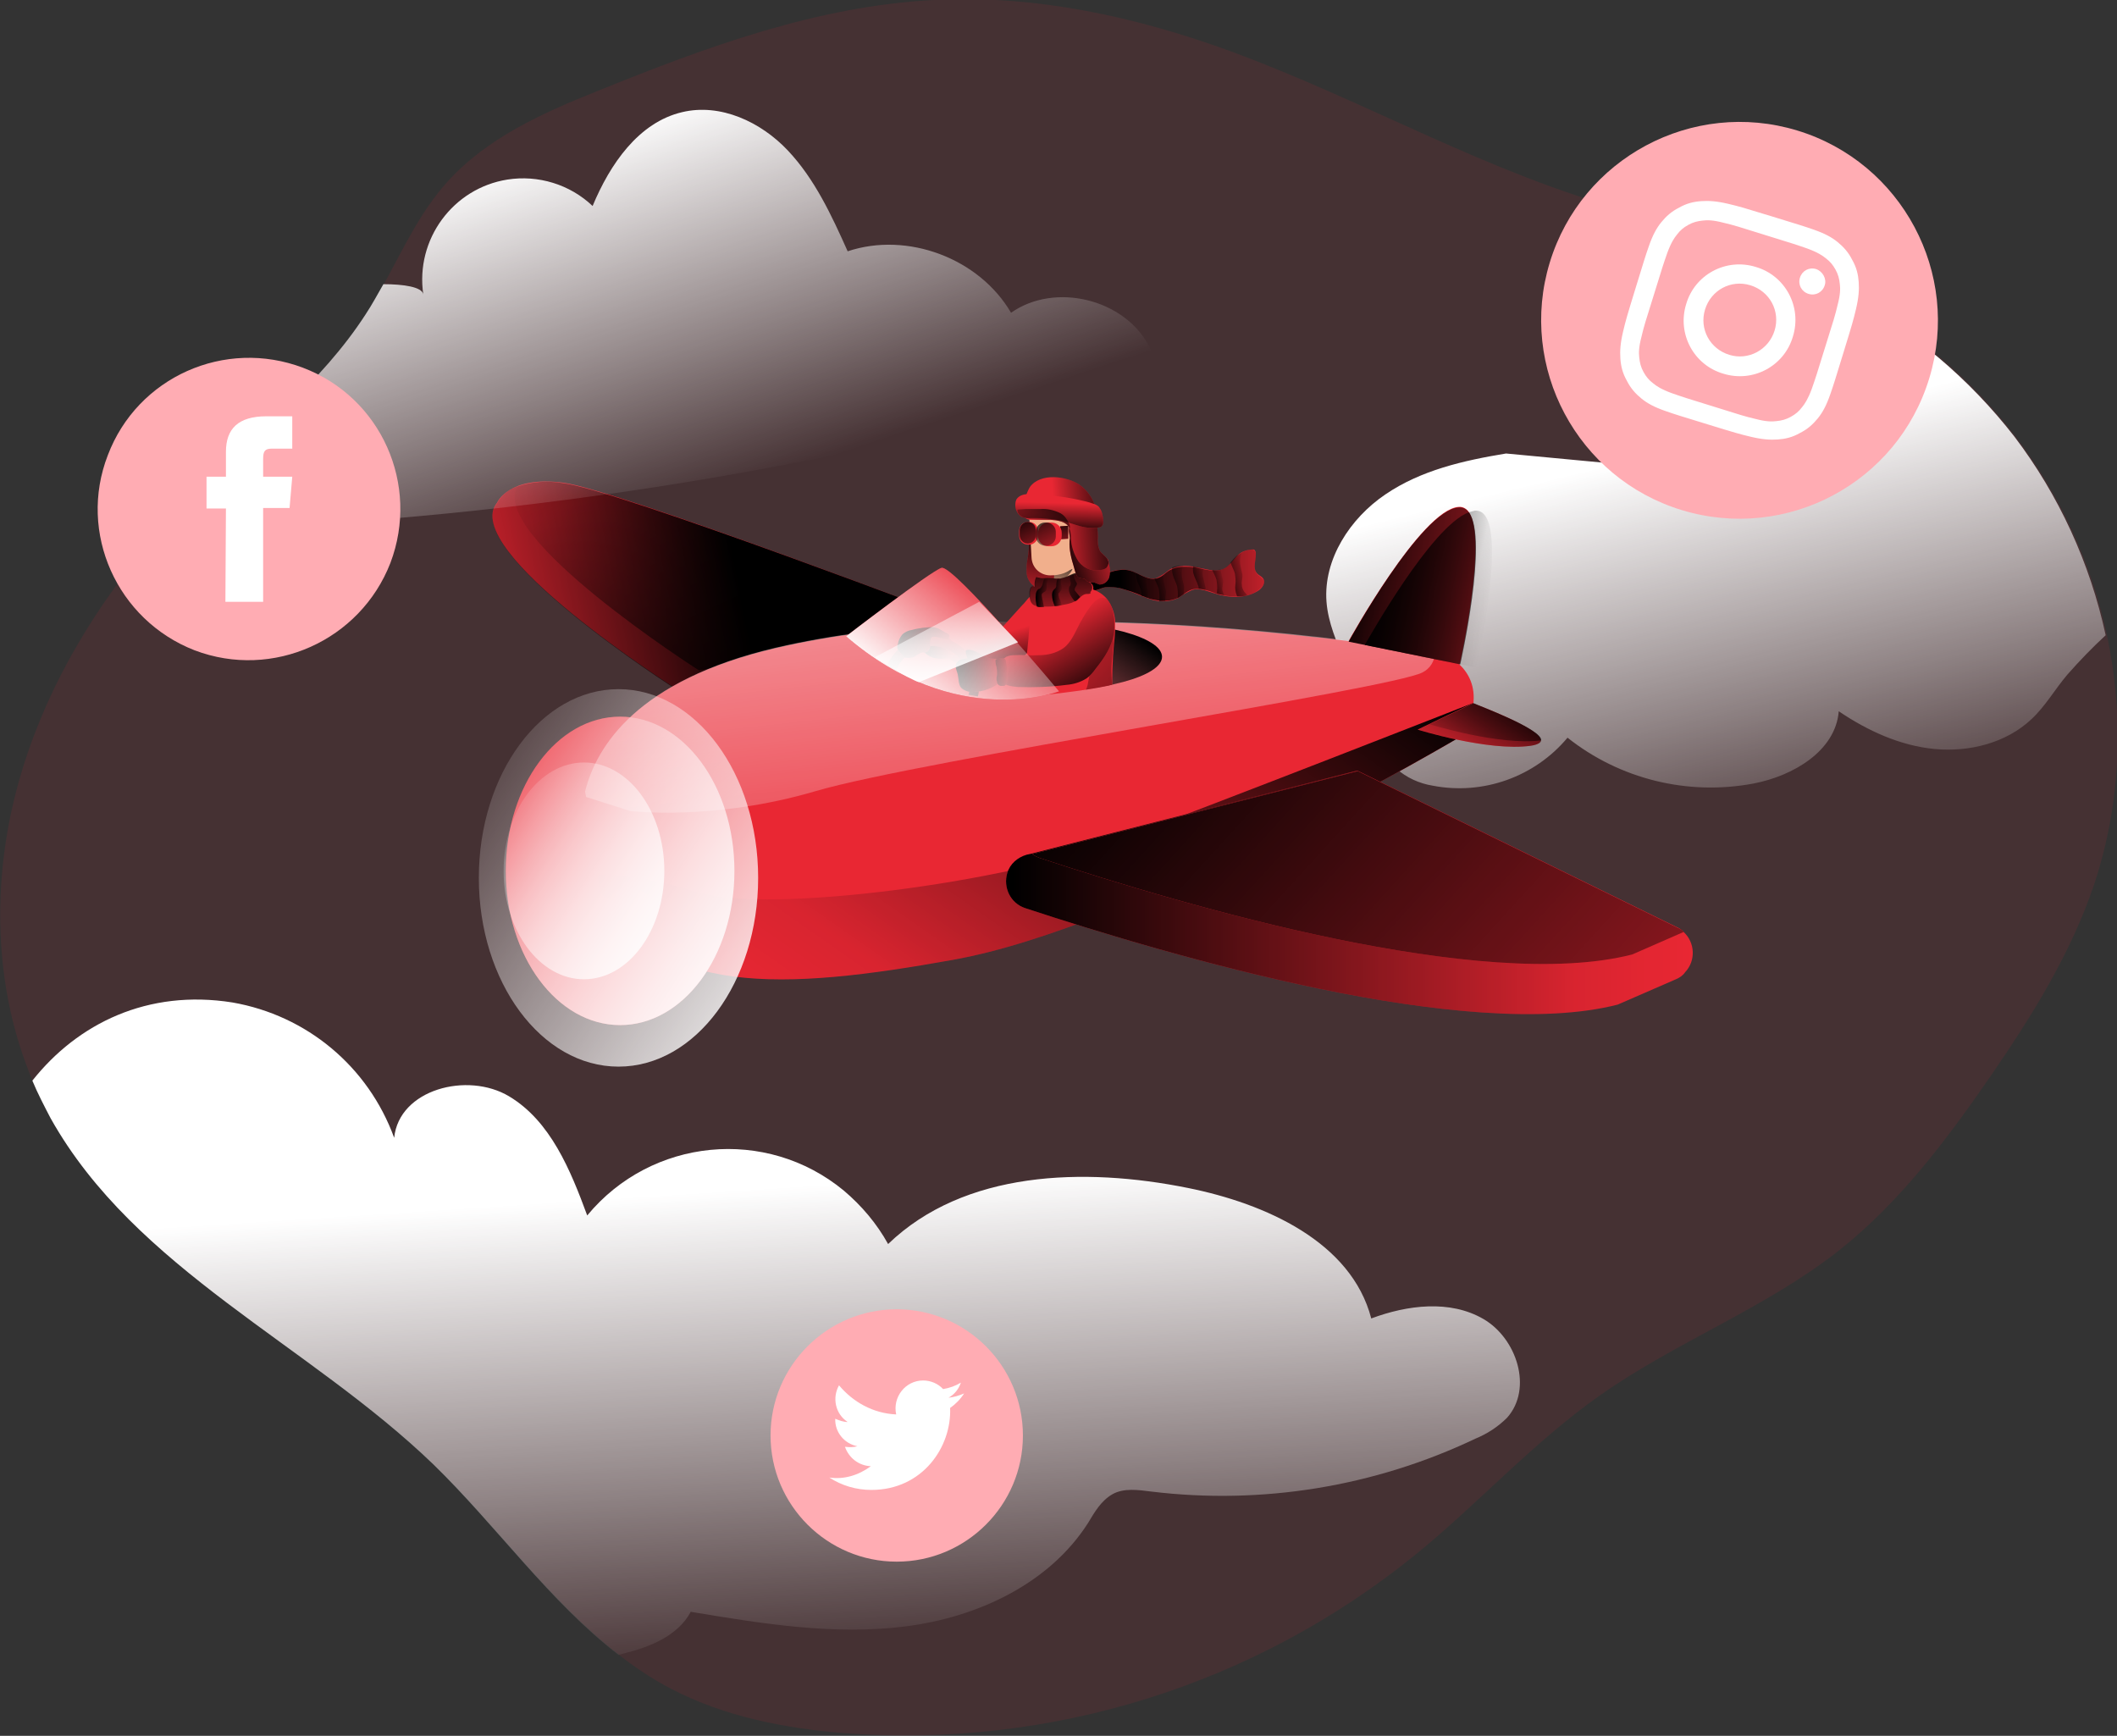 <?xml version="1.0" encoding="UTF-8"?>
<!-- Generator: Adobe Illustrator 24.1.0, SVG Export Plug-In . SVG Version: 6.00 Build 0)  -->
<svg xmlns="http://www.w3.org/2000/svg" xmlns:xlink="http://www.w3.org/1999/xlink" id="Layer_1" x="0px" y="0px" viewBox="0 0 392.6 321.9" style="enable-background:new 0 0 392.6 321.9;" xml:space="preserve">
<rect x="0" y="0" width="392.6" height="321.9" fill="#333333" stroke="none"/>
<style type="text/css">
	.st0{opacity:0.1;fill:#E92733;enable-background:new    ;}
	.st1{fill:url(#SVGID_1_);}
	.st2{fill:#E92733;}
	.st3{fill:url(#SVGID_2_);}
	.st4{fill:url(#SVGID_3_);}
	.st5{fill:url(#SVGID_4_);}
	.st6{fill:url(#SVGID_5_);}
	.st7{fill:url(#SVGID_6_);}
	.st8{fill:url(#SVGID_7_);}
	.st9{fill:url(#SVGID_8_);}
	.st10{fill:url(#SVGID_9_);}
	.st11{fill:url(#SVGID_10_);}
	.st12{fill:url(#SVGID_11_);}
	.st13{fill:url(#SVGID_12_);}
	.st14{fill:url(#SVGID_13_);}
	.st15{fill:url(#SVGID_14_);}
	.st16{fill:url(#SVGID_15_);}
	.st17{fill:url(#SVGID_16_);}
	.st18{fill:url(#SVGID_17_);}
	.st19{clip-path:url(#SVGID_19_);}
	.st20{fill:url(#SVGID_20_);}
	.st21{fill:url(#SVGID_21_);}
	.st22{fill:url(#SVGID_22_);}
	.st23{fill:url(#SVGID_23_);}
	.st24{fill:#F1AF8C;}
	.st25{fill:url(#SVGID_24_);}
	.st26{fill:url(#SVGID_25_);}
	.st27{fill:url(#SVGID_26_);}
	.st28{fill:url(#SVGID_27_);}
	.st29{fill:url(#SVGID_28_);}
	.st30{fill:url(#SVGID_29_);}
	.st31{fill:url(#SVGID_30_);}
	.st32{fill:url(#SVGID_31_);}
	.st33{fill:url(#SVGID_32_);}
	.st34{fill:url(#SVGID_33_);}
	.st35{fill:url(#SVGID_34_);}
	.st36{fill:url(#SVGID_35_);}
	.st37{fill:url(#SVGID_36_);}
	.st38{fill:url(#SVGID_37_);}
	.st39{fill:url(#SVGID_38_);}
	.st40{fill:url(#SVGID_39_);}
	.st41{fill:url(#SVGID_40_);}
	.st42{fill:url(#SVGID_41_);}
	.st43{fill:url(#SVGID_42_);}
	.st44{fill:url(#SVGID_43_);}
	.st45{fill:url(#SVGID_44_);}
	.st46{fill:url(#SVGID_45_);}
	.st47{fill:url(#SVGID_46_);}
	.st48{fill:url(#SVGID_47_);}
	.st49{fill:url(#SVGID_48_);}
	.st50{fill:url(#SVGID_49_);}
	.st51{fill:url(#SVGID_50_);}
	.st52{fill:#FFACB3;}
	.st53{fill:#FFFFFF;}
</style>

<path class="st0" d="M388.4,163.9c-4.3,12.8-11.5,24.4-19.2,35.6c-8.2,11.9-17,23.6-28.3,32.5c-13.5,10.6-30,16.8-44.1,26.7  c-12.4,8.7-22.6,20.1-34.3,29.6c-29.8,24.2-67.7,36-106,33.1c-11.1-0.9-22.3-3.1-32.2-8.3c-3.4-1.8-6.6-3.9-9.6-6.3  c-12.8-9.9-22.6-23.9-34.3-35.3c-23.1-22.3-55.4-36.2-71-64.2c-1.2-2.3-2.4-4.6-3.4-7C-1.3,183-1.6,163,3.5,144.9  c4.9-17.4,14.4-33.1,26.4-46.7c2.3-2.5,4.6-5,7-7.4c10.7-10.6,22.9-20,31.1-32.7c1.2-1.8,2.2-3.7,3.3-5.6  c3.5-6.4,6.6-13.1,11.5-18.6c7.4-8.3,17.9-13,28.2-17.1C131,8.7,151.6,1.1,173.2,0c18.8-1,37.5,3.1,55,9.5  c25.3,9.3,47.8,22.7,73.9,29.7c14.2,3.8,28.2,8.6,40.8,15.6c12,6.4,22.5,15.3,30.8,26c8.3,10.9,14.1,23.4,17,36.8  C394,133.1,393.3,149,388.4,163.9z"></path>
<linearGradient id="SVGID_1_" gradientUnits="userSpaceOnUse" x1="344.556" y1="-127.931" x2="325.116" y2="-48.661" gradientTransform="matrix(1 0 0 -1 -14.67 34.676)">
	<stop offset="2.000000e-02" style="stop-color:#FFFFFF;stop-opacity:0"></stop>
	<stop offset="0.39" style="stop-color:#FFFFFF;stop-opacity:0.39"></stop>
	<stop offset="1" style="stop-color:#FFFFFF"></stop>
</linearGradient>
<path class="st1" d="M390.5,117.8c-2.5,2.3-4.9,4.8-7.1,7.3c-2.3,2.7-4.1,5.9-6.7,8.3c-4.7,4.4-11.5,6.1-17.9,5.5s-12.5-3.4-17.8-7  c-0.6,7.4-8.5,12-15.8,13.4c-12.2,2.3-24.8-0.8-34.5-8.5c-6.1,7.3-15.7,10.7-25,8.9c-2.5-0.4-4.9-1.5-6.8-3.2  c-1.7-1.8-2.9-3.9-3.7-6.3c-1.9-4.5-3.9-9-5.8-13.5c-1.5-3.6-3.1-7.2-3.4-11.1c-0.6-7.9,4.4-15.5,10.9-19.9  c6.6-4.5,14.5-6.3,22.4-7.6l29.7,2.8c-2.2-4.1-1.2-9.6,2.8-12c4.3-2.3,9.6-1,12.4,3c3.4-8.2,7.2-17,15-21.3c1.2-0.6,2.4-1.2,3.6-1.6  c12,6.4,22.5,15.3,30.8,26C381.8,91.8,387.6,104.4,390.5,117.8z"></path>
<path class="st2" d="M190.6,103.5c-0.2,0.8-0.2,1.7-0.2,2.6s0.4,1.7,1,2.3c0.6,0.5,1.4,0.7,2.2,0.6s1.5-0.3,2.2-0.7  c0.3-0.2,0.6-0.4,0.8-0.7c0.3-0.6,0.5-1.3,0.4-1.9c-0.1-2.2-0.4-4.4-0.8-6.6c0-0.5-0.2-1-0.5-1.4c-0.8-1-3.8-2-4.6-0.7  c-0.5,0.7-0.2,2-0.3,2.8C190.9,101,190.8,102.2,190.6,103.5z"></path>
<linearGradient id="SVGID_2_" gradientUnits="userSpaceOnUse" x1="209.062" y1="-62.64" x2="207.502" y2="-78.28" gradientTransform="matrix(1 0 0 -1 -14.67 34.676)">
	<stop offset="1.000000e-02" style="stop-color:#000000"></stop>
	<stop offset="1" style="stop-color:#000000;stop-opacity:0"></stop>
</linearGradient>
<path class="st3" d="M190.6,103.5c-0.2,0.8-0.2,1.7-0.2,2.6s0.4,1.7,1,2.3c0.6,0.5,1.4,0.7,2.2,0.6s1.5-0.3,2.2-0.7  c0.3-0.2,0.6-0.4,0.8-0.7c0.3-0.6,0.5-1.3,0.4-1.9c-0.1-2.2-0.4-4.4-0.8-6.6c0-0.5-0.2-1-0.5-1.4c-0.8-1-3.8-2-4.6-0.7  c-0.5,0.7-0.2,2-0.3,2.8C190.9,101,190.8,102.2,190.6,103.5z"></path>
<path class="st2" d="M125.5,127.8c0,0-40.6-25.8-33.3-34.6c0,0,2.1-5,12.2-3.7s75.3,26.2,75.3,26.2L125.5,127.8z"></path>
<linearGradient id="SVGID_3_" gradientUnits="userSpaceOnUse" x1="151.318" y1="-68.9" x2="91.748" y2="-81.36" gradientTransform="matrix(1 0 0 -1 -14.67 34.676)">
	<stop offset="1.000000e-02" style="stop-color:#000000"></stop>
	<stop offset="0.83" style="stop-color:#000000;stop-opacity:7.000000e-02"></stop>
	<stop offset="1" style="stop-color:#000000;stop-opacity:0"></stop>
</linearGradient>
<path class="st4" d="M179.7,115.7l-19.5,4.4l-34.7,7.8c0,0-40.6-25.8-33.3-34.6c0.8-1.5,2.2-2.6,3.8-3.1c2.7-0.9,5.6-1.1,8.4-0.6  C114.4,90.8,179.7,115.7,179.7,115.7z"></path>
<linearGradient id="SVGID_4_" gradientUnits="userSpaceOnUse" x1="168.269" y1="-104.965" x2="137.359" y2="-37.415" gradientTransform="matrix(1 0 0 -1 -14.67 34.676)">
	<stop offset="1.000000e-02" style="stop-color:#000000"></stop>
	<stop offset="0.83" style="stop-color:#000000;stop-opacity:7.000000e-02"></stop>
	<stop offset="1" style="stop-color:#000000;stop-opacity:0"></stop>
</linearGradient>
<path class="st5" d="M179.7,115.7l-19.5,4.4l-30.6,4.2c0,0-39.2-25-33.6-34.1c2.7-0.9,5.6-1.1,8.4-0.6  C114.4,90.8,179.7,115.7,179.7,115.7z"></path>
<path class="st2" d="M273.2,130.8c-0.3,2-1,3.9-2,5.6c0,0-59.6,35.4-94.5,41.6c-31.1,5.6-55.5,7.1-65.7-13.4  c-1.3-2.7-2.4-5.6-3.1-8.5c-0.5-3.1-0.3-6.2,0.5-9.2c2.1-8.5,9.8-20.7,35.4-26.7c41.6-9.7,99.2-2,100.4-2c1,0,16.8,2.1,21.7,2.8  l1.4,0.2C267.5,121.1,274.2,123.6,273.2,130.8z"></path>
<ellipse class="st2" cx="115" cy="161.5" rx="21.2" ry="28.6"></ellipse>
<linearGradient id="SVGID_5_" gradientUnits="userSpaceOnUse" x1="206.867" y1="-144.006" x2="191.167" y2="-0.436" gradientTransform="matrix(1 0 0 -1 -14.67 34.676)">
	<stop offset="2.000000e-02" style="stop-color:#FFFFFF;stop-opacity:0"></stop>
	<stop offset="0.39" style="stop-color:#FFFFFF;stop-opacity:0.39"></stop>
	<stop offset="1" style="stop-color:#FFFFFF"></stop>
</linearGradient>
<path class="st6" d="M266.1,121c0,1.6-0.9,3-2.3,3.7c-5.6,3-93.5,16.4-112.5,22s-34.4,3.7-34.4,3.7l-8.2-2.6l-0.2-1  c2.1-8.5,9.8-20.7,35.4-26.7c41.6-9.7,99.2-2,100.4-2C245.4,118.2,261.2,120.3,266.1,121z"></path>
<linearGradient id="SVGID_6_" gradientUnits="userSpaceOnUse" x1="199.558" y1="-58.146" x2="182.27" y2="-82.863" gradientTransform="matrix(1 0 0 -1 0 51.276)">
	<stop offset="1.000000e-02" style="stop-color:#000000"></stop>
	<stop offset="0.83" style="stop-color:#000000;stop-opacity:7.000000e-02"></stop>
	<stop offset="1" style="stop-color:#000000;stop-opacity:0"></stop>
</linearGradient>
<ellipse class="st7" cx="190.9" cy="121.8" rx="24.6" ry="6.6"></ellipse>
<linearGradient id="SVGID_7_" gradientUnits="userSpaceOnUse" x1="241.581" y1="-63.412" x2="170.17" y2="-165.491" gradientTransform="matrix(1 0 0 -1 -14.67 34.676)">
	<stop offset="1.000000e-02" style="stop-color:#000000"></stop>
	<stop offset="0.83" style="stop-color:#000000;stop-opacity:7.000000e-02"></stop>
	<stop offset="1" style="stop-color:#000000;stop-opacity:0"></stop>
</linearGradient>
<path class="st8" d="M273.2,130.8c-0.3,2-1,3.9-2,5.6c0,0-59.6,35.4-94.5,41.6c-31.1,5.6-55.5,7.1-65.7-13.4l-0.1-2.3  c0,0,5.2-0.8,18.7,3.2s56.8-2,75.8-9s67.7-26.1,67.7-26.1L273.2,130.8z"></path>
<path class="st2" d="M310.8,181.6l-10.8,4.7c-27.8,7.1-82.6-8.9-109.9-17.9c-2.7-0.9-4.1-3.8-3.3-6.5c0.5-1.7,1.9-2.9,3.6-3.4  l0.9-0.2l60.4-15.4l59.2,29c0.5,0.2,0.9,0.5,1.3,0.9c2.2,2,2.3,5.4,0.3,7.5C312.1,180.9,311.5,181.3,310.8,181.6z"></path>
<linearGradient id="SVGID_8_" gradientUnits="userSpaceOnUse" x1="201.246" y1="-130.808" x2="328.599" y2="-130.808" gradientTransform="matrix(1 0 0 -1 -14.67 34.676)">
	<stop offset="1.000000e-02" style="stop-color:#000000"></stop>
	<stop offset="0.83" style="stop-color:#000000;stop-opacity:7.000000e-02"></stop>
	<stop offset="1" style="stop-color:#000000;stop-opacity:0"></stop>
</linearGradient>
<path class="st9" d="M310.8,181.6l-10.8,4.7c-27.8,7.1-82.6-8.9-109.9-17.9c-2.7-0.9-4.1-3.8-3.3-6.5c0.5-1.7,1.9-2.9,3.6-3.4  l0.9-0.2l60.4-15.4l59.2,29c0.5,0.2,0.9,0.5,1.3,0.9c2.2,2,2.3,5.4,0.3,7.5C312.1,180.9,311.5,181.3,310.8,181.6z"></path>
<path class="st2" d="M312.3,172.8l-9.6,4.2c-27.7,7.1-82.6-8.9-109.9-17.9c-0.5-0.2-1-0.4-1.4-0.7l60.4-15.4l59.2,29  C311.5,172.2,312,172.5,312.3,172.8z"></path>
<linearGradient id="SVGID_9_" gradientUnits="userSpaceOnUse" x1="223.47" y1="-91.716" x2="380.5" y2="-234.726" gradientTransform="matrix(1 0 0 -1 -14.67 34.676)">
	<stop offset="1.000000e-02" style="stop-color:#000000"></stop>
	<stop offset="0.83" style="stop-color:#000000;stop-opacity:7.000000e-02"></stop>
	<stop offset="1" style="stop-color:#000000;stop-opacity:0"></stop>
</linearGradient>
<path class="st10" d="M312.3,172.8l-9.6,4.2c-27.7,7.1-82.6-8.9-109.9-17.9c-0.5-0.2-1-0.4-1.4-0.7l60.4-15.4l59.2,29  C311.5,172.2,312,172.5,312.3,172.8z"></path>
<linearGradient id="SVGID_10_" gradientUnits="userSpaceOnUse" x1="79.179" y1="-88.477" x2="152.649" y2="-136.147" gradientTransform="matrix(1 0 0 -1 0 51.276)">
	<stop offset="2.000000e-02" style="stop-color:#FFFFFF;stop-opacity:0"></stop>
	<stop offset="0.39" style="stop-color:#FFFFFF;stop-opacity:0.39"></stop>
	<stop offset="1" style="stop-color:#FFFFFF"></stop>
</linearGradient>
<ellipse class="st11" cx="114.7" cy="162.8" rx="25.9" ry="35"></ellipse>
<linearGradient id="SVGID_11_" gradientUnits="userSpaceOnUse" x1="86.034" y1="-91.432" x2="145.994" y2="-130.332" gradientTransform="matrix(1 0 0 -1 0 51.276)">
	<stop offset="2.000000e-02" style="stop-color:#FFFFFF;stop-opacity:0"></stop>
	<stop offset="0.39" style="stop-color:#FFFFFF;stop-opacity:0.39"></stop>
	<stop offset="1" style="stop-color:#FFFFFF"></stop>
</linearGradient>
<ellipse class="st12" cx="115" cy="161.5" rx="21.2" ry="28.6"></ellipse>
<linearGradient id="SVGID_12_" gradientUnits="userSpaceOnUse" x1="87.961" y1="-97.023" x2="130.021" y2="-124.323" gradientTransform="matrix(1 0 0 -1 0 51.276)">
	<stop offset="2.000000e-02" style="stop-color:#FFFFFF;stop-opacity:0"></stop>
	<stop offset="0.39" style="stop-color:#FFFFFF;stop-opacity:0.39"></stop>
	<stop offset="1" style="stop-color:#FFFFFF"></stop>
</linearGradient>
<ellipse class="st13" cx="108.3" cy="161.5" rx="14.9" ry="20.1"></ellipse>
<path class="st2" d="M250.1,118.9c0,0,13.5-24.4,20.4-24.9s0.2,29.2,0.2,29.2L250.1,118.9z"></path>
<linearGradient id="SVGID_13_" gradientUnits="userSpaceOnUse" x1="264.138" y1="-69.456" x2="308.638" y2="-79.176" gradientTransform="matrix(1 0 0 -1 -14.67 34.676)">
	<stop offset="1.000000e-02" style="stop-color:#000000"></stop>
	<stop offset="0.83" style="stop-color:#000000;stop-opacity:7.000000e-02"></stop>
	<stop offset="1" style="stop-color:#000000;stop-opacity:0"></stop>
</linearGradient>
<path class="st14" d="M270.8,123.2l-17.7-3.6l-3-0.6c0,0,13.4-24.4,20.4-24.9c0.7-0.1,1.5,0.3,1.9,0.9  C276.1,99.9,270.8,123.2,270.8,123.2z"></path>
<linearGradient id="SVGID_14_" gradientUnits="userSpaceOnUse" x1="270.837" y1="-70.866" x2="291.472" y2="-75.367" gradientTransform="matrix(1 0 0 -1 -14.67 34.676)">
	<stop offset="1.000000e-02" style="stop-color:#000000"></stop>
	<stop offset="0.83" style="stop-color:#000000;stop-opacity:7.000000e-02"></stop>
	<stop offset="1" style="stop-color:#000000;stop-opacity:0"></stop>
</linearGradient>
<path class="st15" d="M273.8,123.8l-20.7-4.2l0,0l17.7,3.6c0,0,5.3-23.3,1.6-28.2c0.4-0.1,0.7-0.2,1.1-0.3  C280.5,94.1,273.8,123.8,273.8,123.8z"></path>
<linearGradient id="SVGID_15_" gradientUnits="userSpaceOnUse" x1="267.63" y1="-70.484" x2="305.64" y2="-78.794" gradientTransform="matrix(1 0 0 -1 -14.67 34.676)">
	<stop offset="1.000000e-02" style="stop-color:#000000"></stop>
	<stop offset="0.83" style="stop-color:#000000;stop-opacity:7.000000e-02"></stop>
	<stop offset="1" style="stop-color:#000000;stop-opacity:0"></stop>
</linearGradient>
<path class="st16" d="M270.8,123.2l-17.7-3.6c0.6-1,12.3-22,19.3-24.6C276.1,99.9,270.8,123.2,270.8,123.2z"></path>
<path class="st2" d="M262.9,135.3c0,0,13.1,4.1,20.9,3s-10.7-7.9-10.7-7.9L262.9,135.3z"></path>
<linearGradient id="SVGID_16_" gradientUnits="userSpaceOnUse" x1="299.793" y1="-86.362" x2="281.223" y2="-112.911" gradientTransform="matrix(1 0 0 -1 -14.67 34.676)">
	<stop offset="1.000000e-02" style="stop-color:#000000"></stop>
	<stop offset="0.83" style="stop-color:#000000;stop-opacity:7.000000e-02"></stop>
	<stop offset="1" style="stop-color:#000000;stop-opacity:0"></stop>
</linearGradient>
<path class="st17" d="M285.8,137.3c0,0.4-0.6,0.8-1.9,1c-7.9,1.1-20.9-3-20.9-3l10.3-4.9l0,0C274,130.8,286,135.2,285.8,137.3z"></path>
<linearGradient id="SVGID_17_" gradientUnits="userSpaceOnUse" x1="299.01" y1="-88.408" x2="283.63" y2="-110.408" gradientTransform="matrix(1 0 0 -1 -14.67 34.676)">
	<stop offset="1.000000e-02" style="stop-color:#000000"></stop>
	<stop offset="0.83" style="stop-color:#000000;stop-opacity:7.000000e-02"></stop>
	<stop offset="1" style="stop-color:#000000;stop-opacity:0"></stop>
</linearGradient>
<path class="st18" d="M285.8,137.3c-7.9,1-20.7-3-20.7-3l8.1-3.9C274,130.8,286,135.2,285.8,137.3z"></path>
<path class="st2" d="M156.9,118c0,0,15.6-12,17.7-12.7s21.8,22.9,21.8,22.9S177.3,135.6,156.9,118z"></path>
<g>
	<g>
		<g>
			<defs>
				<path id="SVGID_18_" d="M184.5,129.7c0,0,20.8-1.5,24.3-3.6c2.4-1.4,4.4-8.4,5.4-12.6c0.5-2,22.4-0.9,22.4-0.9      s-2.8-10.7-3.6-13.8c-0.2-0.8-25,6-25.2,5.1c-2.2-8.4-0.6-22-2.2-22.2c-2.5-0.2-19.8,8.8-19.8,8.8l-27.1,28.8l2.3,1.6      c5,3.6,10.1,6.7,16,7.5L184.5,129.7z"></path>
			</defs>
			<clipPath id="SVGID_19_">
				<use xlink:href="#SVGID_18_" style="overflow:visible;"></use>
			</clipPath>
			<g class="st19">
				<path class="st2" d="M189.6,112.2l-3.8,4.2c-0.2,0.3-0.5,0.5-0.8,0.7c-0.3,0.1-0.5,0.1-0.8,0.1c-0.9,0-1.8,0-2.8-0.1      c-1.3-0.2-2.6-0.3-3.9-0.4c-0.3,0-0.6,0-0.9,0.1c-0.2,0.1-0.4,0.2-0.5,0.4c-0.8,0.6-1.4,1.6-1.4,2.7c0.1,0.7,0.4,1.3,0.9,1.7      c0.6,0.7,1.4,1.3,2.4,1.6c1.2,0.4,2.5,0.6,3.8,0.6c1.2,0,2.3,0.1,3.5,0.1c0.9,0,1.8-0.1,2.6-0.5c0.7-0.4,1.2-0.9,1.7-1.4      c0.9-0.9,1.7-1.8,2.5-2.8c0.5-0.6,1-1.3,1.3-2c0.3-0.9,0.4-1.8,0.3-2.7c0-0.8-0.2-1.7-0.5-2.4c-0.2-0.5-0.9-1.7-1.6-1.7      S190.1,111.8,189.6,112.2z"></path>
				
					<linearGradient id="SVGID_20_" gradientUnits="userSpaceOnUse" x1="202.027" y1="-92.041" x2="199.227" y2="-83.261" gradientTransform="matrix(1 0 0 -1 -14.67 34.676)">
					<stop offset="1.000000e-02" style="stop-color:#000000"></stop>
					<stop offset="1" style="stop-color:#000000;stop-opacity:0"></stop>
				</linearGradient>
				<path class="st20" d="M189.6,112.2l-3.8,4.2c-0.2,0.3-0.5,0.5-0.8,0.7c-0.3,0.1-0.5,0.1-0.8,0.1c-0.9,0-1.8,0-2.8-0.1      c-1.3-0.2-2.6-0.3-3.9-0.4c-0.3,0-0.6,0-0.9,0.1c-0.2,0.1-0.4,0.2-0.5,0.4c-0.8,0.6-1.4,1.6-1.4,2.7c0.1,0.7,0.4,1.3,0.9,1.7      c0.6,0.7,1.4,1.3,2.4,1.6c1.2,0.4,2.5,0.6,3.8,0.6c1.2,0,2.3,0.1,3.5,0.1c0.9,0,1.8-0.1,2.6-0.5c0.7-0.4,1.2-0.9,1.7-1.4      c0.9-0.9,1.7-1.8,2.5-2.8c0.5-0.6,1-1.3,1.3-2c0.3-0.9,0.4-1.8,0.3-2.7c0-0.8-0.2-1.7-0.5-2.4c-0.2-0.5-0.9-1.7-1.6-1.7      S190.1,111.8,189.6,112.2z"></path>
				<path class="st2" d="M171.8,121.3c0.5,0.4,1.1,0.7,1.8,0.8c0.7,0.1,1.3,0.1,2,0c0.2,0,0.5,0,0.7-0.1s0.3-0.3,0.4-0.4      c0.7-1.1,0.3-2.6-0.8-3.3c-0.2-0.1-0.4-0.2-0.6-0.2c-0.4-0.1-0.9-0.1-1.3-0.1c-0.6,0-1.1,0.1-1.6,0.1c-0.4,0-0.9,0.2-1.2,0.5      c-0.3,0.5-0.5,1.1-0.4,1.7C170.9,120.6,171.5,121,171.8,121.3z"></path>
				
					<linearGradient id="SVGID_21_" gradientUnits="userSpaceOnUse" x1="185.524" y1="-85.412" x2="191.77" y2="-85.412" gradientTransform="matrix(1 0 0 -1 -14.67 34.676)">
					<stop offset="1.000000e-02" style="stop-color:#000000"></stop>
					<stop offset="1" style="stop-color:#000000;stop-opacity:0"></stop>
				</linearGradient>
				<path class="st21" d="M171.8,121.3c0.5,0.4,1.1,0.7,1.8,0.8c0.7,0.1,1.3,0.1,2,0c0.2,0,0.5,0,0.7-0.1s0.3-0.3,0.4-0.4      c0.7-1.1,0.3-2.6-0.8-3.3c-0.2-0.1-0.4-0.2-0.6-0.2c-0.4-0.1-0.9-0.1-1.3-0.1c-0.6,0-1.1,0.1-1.6,0.1c-0.4,0-0.9,0.2-1.2,0.5      c-0.3,0.5-0.5,1.1-0.4,1.7C170.9,120.6,171.5,121,171.8,121.3z"></path>
				<path class="st2" d="M207.7,109.1c1.8,0.4,3.5,1.3,5.3,1.9c1.8,0.7,3.8,0.7,5.5-0.1c0.8-0.6,1.7-1.1,2.6-1.5      c1.3-0.4,2.7,0.2,4,0.6c2.7,0.9,5.9,1.1,8.3-0.5c0.6-0.4,1.2-1.2,1-1.9s-0.9-0.8-1.3-1.3c-0.8-0.9-0.2-2.3-0.2-3.6      c0-0.3-0.1-0.7-0.4-0.8c-0.1,0-0.3,0-0.4,0c-1,0.1-1.9,0.4-2.6,1.1c-0.8,0.8-1.4,1.8-2.4,2.4c-1.3,0.7-2.8,0.3-4.2,0      c-2-0.5-4.3-0.8-6.1,0.3c-0.7,0.6-1.5,1.1-2.3,1.5c-1.7,0.5-3.3-0.9-5-1.4c-2-0.5-4,0.3-5.9,1.2c-0.9,0.4-2.8,2.3-0.8,2.5      c0.7,0.1,1.5-0.5,2.2-0.6C205.9,108.8,206.8,108.8,207.7,109.1z"></path>
				
					<linearGradient id="SVGID_22_" gradientUnits="userSpaceOnUse" x1="222.15" y1="-71.974" x2="254.761" y2="-71.974" gradientTransform="matrix(1 0 0 -1 -14.67 34.676)">
					<stop offset="1.000000e-02" style="stop-color:#000000"></stop>
					<stop offset="1" style="stop-color:#000000;stop-opacity:0"></stop>
				</linearGradient>
				<path class="st22" d="M233.4,109.4c-0.6,0.5-1.3,0.8-2.1,1c-0.6,0.2-1.2,0.2-1.9,0.2c-0.8,0-1.6,0-2.4-0.2      c-0.4-0.1-0.9-0.2-1.3-0.3c-0.2,0-0.4-0.1-0.6-0.2c-0.5-0.2-1.1-0.4-1.6-0.5c-0.4-0.1-0.8-0.2-1.2-0.2s-0.8,0-1.2,0.1      c-0.6,0.2-1.1,0.5-1.6,0.9c-0.3,0.2-0.6,0.4-0.9,0.6l-0.2,0.1c-0.7,0.3-1.5,0.5-2.2,0.5c-0.4,0-0.7,0-1.1,0      c-0.7-0.1-1.3-0.2-2-0.4l-0.2-0.1c-0.4-0.1-0.7-0.3-1.1-0.4c-1.3-0.6-2.6-1-4-1.4c-0.9-0.2-1.8-0.3-2.8-0.2      c-0.7,0.1-1.5,0.6-2.2,0.6c-2.1-0.2-0.1-2.1,0.8-2.5c1.9-0.8,3.9-1.7,5.9-1.2c0.4,0.1,0.9,0.3,1.3,0.5c0.6,0.3,1.2,0.6,1.8,0.8      c0.5,0.2,1.1,0.3,1.7,0.2h0.2c0.6-0.2,1.1-0.5,1.5-0.9c0.3-0.2,0.5-0.4,0.8-0.6c0.2-0.1,0.4-0.2,0.7-0.3      c0.7-0.3,1.4-0.4,2.1-0.4c0.6,0,1.3,0,1.9,0.1c0.5,0.1,0.9,0.2,1.4,0.3l0.5,0.1c0.5,0.1,1.1,0.2,1.6,0.2c0.6,0.1,1.1,0,1.6-0.2      c0.2-0.1,0.3-0.1,0.5-0.2c0.4-0.3,0.8-0.6,1.1-1c0.4-0.5,0.8-1,1.3-1.4c0.3-0.2,0.6-0.4,0.9-0.6c0.5-0.3,1.1-0.4,1.7-0.5      c0.1,0,0.3,0,0.4,0.1c0.3,0.2,0.4,0.5,0.4,0.8c0,1.2-0.6,2.6,0.2,3.6c0.4,0.5,1.1,0.8,1.3,1.3S234,109,233.4,109.4z"></path>
				<path class="st2" d="M198.6,108.8c1.3-0.1,2.5,0.1,3.7,0.4s2.3,1,3.1,2c0.8,1.1,1.3,2.5,1.4,3.9c0,1.4,0,2.8-0.2,4.2      c-0.3,3.2-0.4,6.5-0.3,9.8c0,0.8,0.5,4.9-0.1,5.4c-0.4,0.4,0.3,0.7-0.1,0.8c-4,1-11.1,0.5-14.9-1.1c-1-0.3-1.8-1-2.4-1.9      c-0.5-1,0.9-5,1-6.1c0.5-3.4,0.9-6.8,1.1-10.2c0-1.6,0.1-3.1,0.3-4.7c0.2-1.1,0.9-1.4,1.9-1.6      C194.9,109.1,196.7,108.8,198.6,108.8z"></path>
				
					<linearGradient id="SVGID_23_" gradientUnits="userSpaceOnUse" x1="245.875" y1="-117.621" x2="204.795" y2="-79.66" gradientTransform="matrix(1 0 0 -1 -14.67 34.676)">
					<stop offset="1.000000e-02" style="stop-color:#000000"></stop>
					<stop offset="1" style="stop-color:#000000;stop-opacity:0"></stop>
				</linearGradient>
				<path class="st23" d="M201.8,126.5c-0.1,0.7-0.3,1.4-0.8,1.9c-0.4,0.4-0.8,0.7-1.3,0.8c-2.4,0.9-5.1,0.8-7.4,1.9      c-0.2,0.1-0.3,0.2-0.4,0.3c-0.4,0.5-0.4,1.2,0,1.7c0.8,1.1,2.3,1.4,3.6,1.6c3.2,0.6,6.5,0.8,9.8,0.4c0.2,0,0.3-0.1,0.5-0.2      c0.1-0.1,0.2-0.3,0.2-0.5c0.7-3.3,0.2-6.7,0.1-10c0-1.9,0.7-6.8,0.6-8.7c0-1.1-0.2-2.2-0.6-3.2c-0.3-0.8-1.2-2.4-1.7-0.9      c-0.9,3.4-1.6,6.9-2,10.4C202.3,123.6,202.1,125.1,201.8,126.5z"></path>
				<path class="st24" d="M195.5,111.4c-0.6-0.1-0.9-0.7-0.6-2c0-0.2,0.1-0.3,0.1-0.4s0,0,0-0.1l0,0c0.1-0.2,0.1-0.4,0.2-0.6      c0.2-0.5,0.3-1,0.3-1.6c-0.1-0.4,0-0.8,0.1-1.2c0.1-0.3,0.4-0.6,0.6-0.8c0.6-0.5,2.4-1.3,2.7-0.2c0.1,0.5,0.6,0.4,0.6,0.9      c0,0.7,0.1,1.5,0.4,2.1C200.3,108.3,196.9,111.6,195.5,111.4z"></path>
				
					<linearGradient id="SVGID_24_" gradientUnits="userSpaceOnUse" x1="212.273" y1="-67.626" x2="211.283" y2="-75.426" gradientTransform="matrix(1 0 0 -1 -14.67 34.676)">
					<stop offset="1.000000e-02" style="stop-color:#000000"></stop>
					<stop offset="1" style="stop-color:#000000;stop-opacity:0"></stop>
				</linearGradient>
				<path class="st25" d="M195.1,108.6c0,0,3.1-1.2,3.8-3.1l-3.4,1.1C195.5,106.6,195.4,108.4,195.1,108.6z"></path>
				<path class="st2" d="M192.3,107c-0.3,0.6-0.4,1.2-0.3,1.8c-0.3-0.2-0.6-0.1-0.8,0.2c-0.1,0.3-0.2,0.6-0.2,0.9      c0,0.8,0,1.8,0.8,2.3c0.3,0.1,0.6,0.2,0.9,0.2c2,0.2,4-0.1,5.9-0.7c0.4-0.1,0.7-0.3,1.1-0.5c0.5-0.4,0.8-0.9,1.4-1      c0.3-0.1,0.6,0,0.9-0.1c0.6-0.2,0.9-0.8,0.7-1.4c0-0.1-0.1-0.2-0.2-0.4c-0.2-0.1-0.3-0.3-0.4-0.4c-0.1-0.2-0.1-0.4-0.1-0.7      c-0.2-0.5-0.6-0.8-1.1-0.9c-1.4-0.2-2.8,0.8-4.2,1C195.2,107.4,193.8,107.3,192.3,107z"></path>
				
					<linearGradient id="SVGID_25_" gradientUnits="userSpaceOnUse" x1="211.118" y1="-68.624" x2="211.778" y2="-83.294" gradientTransform="matrix(1 0 0 -1 -14.67 34.676)">
					<stop offset="1.000000e-02" style="stop-color:#000000"></stop>
					<stop offset="1" style="stop-color:#000000;stop-opacity:0"></stop>
				</linearGradient>
				<path class="st26" d="M202.1,110.1c-0.3,0.1-0.6,0-0.9,0.1c-0.3,0.1-0.6,0.3-0.8,0.5s-0.4,0.4-0.6,0.6c-0.1,0.1-0.3,0.2-0.4,0.2      c-0.2,0.1-0.5,0.2-0.7,0.3c-0.6,0.2-1.1,0.3-1.7,0.4c-0.4,0.1-0.8,0.2-1.3,0.2l0,0c-0.7,0.1-1.4,0.1-2.1,0.1c-0.3,0-0.6,0-0.9,0      l-0.4-0.1c-0.2,0-0.4-0.1-0.6-0.2c-0.7-0.4-0.8-1.4-0.8-2.3c0-0.3,0.1-0.6,0.2-0.9c0.2-0.3,0.5-0.4,0.8-0.2      c-0.1-0.6,0-1.3,0.3-1.8c0.4,0.1,0.9,0.2,1.4,0.2h0.8c0.6,0,1.3,0.1,1.7,0.1c0.2,0,0.3,0,0.5,0l0.3-0.1c0.5-0.1,1-0.3,1.4-0.5      c0.2-0.1,0.5-0.2,0.7-0.3c0.6-0.2,1.2-0.3,1.7-0.2c0.5,0.1,1,0.4,1.1,0.9c0,0.2,0.1,0.5,0.1,0.7c0.1,0.2,0.3,0.3,0.4,0.4      c0.4,0.5,0.3,1.2-0.1,1.6C202.3,110,202.2,110.1,202.1,110.1z"></path>
				
					<linearGradient id="SVGID_26_" gradientUnits="userSpaceOnUse" x1="206.79" y1="-75.274" x2="209.2" y2="-75.274" gradientTransform="matrix(1 0 0 -1 -14.67 34.676)">
					<stop offset="1.000000e-02" style="stop-color:#000000"></stop>
					<stop offset="1" style="stop-color:#000000;stop-opacity:0"></stop>
				</linearGradient>
				<path class="st27" d="M194.1,108.6c0.1,0.3,0,0.6-0.1,0.9c-0.2,0.3-0.6,0.3-0.8,0.7c0,0.1,0,0.2,0,0.3c0.1,0.7,0.3,1.4,0.4,2.1      c-0.3,0-0.6,0-0.9,0l-0.4-0.1c-0.2-0.7-0.3-1.5-0.2-2.3c0-0.3,0.2-0.7,0.4-0.9c0.1-0.1,0.3-0.1,0.4-0.2c0.2-0.2,0.3-0.4,0.4-0.6      c0.1-0.4,0.2-0.8,0.4-1.2h0.8C194.3,107.6,194.1,108.1,194.1,108.6z"></path>
				
					<linearGradient id="SVGID_27_" gradientUnits="userSpaceOnUse" x1="209.88" y1="-75.124" x2="211.7" y2="-75.124" gradientTransform="matrix(1 0 0 -1 -14.67 34.676)">
					<stop offset="1.000000e-02" style="stop-color:#000000"></stop>
					<stop offset="1" style="stop-color:#000000;stop-opacity:0"></stop>
				</linearGradient>
				<path class="st28" d="M196.3,110.1c0,0.1,0,0.2,0,0.3c0.1,0.6,0.5,1.2,0.6,1.8c-0.4,0.1-0.8,0.2-1.3,0.2l0,0      c-0.3-0.7-0.5-1.4-0.5-2.1c0-0.3,0.1-0.7,0.3-0.9c0.1-0.1,0.2-0.2,0.3-0.3c0.2-0.2,0.2-0.4,0.2-0.7c0-0.4,0.1-0.7,0.2-1.1      c0.2,0,0.3,0,0.5,0l0.3-0.1c-0.2,0.4-0.2,0.8-0.1,1.2c0.1,0.3,0.2,0.6,0.1,0.9S196.4,109.8,196.3,110.1z"></path>
				
					<linearGradient id="SVGID_28_" gradientUnits="userSpaceOnUse" x1="217.072" y1="-75.999" x2="210.341" y2="-72.479" gradientTransform="matrix(1 0 0 -1 -14.67 34.676)">
					<stop offset="1.000000e-02" style="stop-color:#000000"></stop>
					<stop offset="1" style="stop-color:#000000;stop-opacity:0"></stop>
				</linearGradient>
				<path class="st29" d="M200.3,110.7c-0.2,0.2-0.4,0.4-0.6,0.6c-0.1,0.1-0.3,0.2-0.4,0.2c-0.4-0.5-0.8-1-1-1.7      c-0.1-0.3-0.1-0.7,0-1c0.1-0.1,0.2-0.2,0.2-0.3c0.1-0.2,0.1-0.5,0-0.7c-0.1-0.3-0.1-0.7-0.1-1c0.2-0.1,0.5-0.2,0.7-0.3      c0,0.4,0.1,0.7,0.3,1.1c0.1,0.3,0.4,0.5,0.3,0.8s-0.4,0.6-0.4,0.9c0,0.1,0,0.2,0.1,0.3C199.7,110,200,110.3,200.3,110.7z"></path>
				<path class="st24" d="M190.8,94.6l0.5,8.8c0.1,1.9,1.6,3.3,3.5,3.3c3.9,0,5.1-2.3,5.7-4s1.1-6.9,0-8.3S192.9,89.6,190.8,94.6z"></path>
				<polygon class="st2" points="196.8,100 198.1,99.9 198.1,97.5 196.6,97.6     "></polygon>
				
					<linearGradient id="SVGID_29_" gradientUnits="userSpaceOnUse" x1="197.063" y1="-44.313" x2="198.123" y2="-52.973" gradientTransform="matrix(1 0 0 -1 0 51.276)">
					<stop offset="1.000000e-02" style="stop-color:#000000"></stop>
					<stop offset="1" style="stop-color:#000000;stop-opacity:0"></stop>
				</linearGradient>
				<polygon class="st30" points="196.8,100 198.1,99.9 198.1,97.5 196.6,97.6     "></polygon>
				<path class="st2" d="M199,104.6c0.2,0.6,0.3,1.2,0.5,1.7c0.1,0.3,0.2,0.6,0.5,0.8c0.4,0.2,0.8,0.1,1.2,0.3      c0.2,0.1,0.3,0.4,0.6,0.5s0.6,0.1,0.9,0.1c0.4,0,0.8,0.3,1.2,0.4c0.8,0,1.5-0.5,1.8-1.3c0.2-0.8,0.2-1.6,0-2.3l-0.1-0.6      c0-0.2-0.1-0.3-0.1-0.4c-0.1-0.1-0.2-0.2-0.3-0.2c-2.3-1.3-3.1-4.2-5.1-5.8c-0.3-0.2-1.3-0.8-1.7-0.3s0,1.8,0,2.3      C198.2,101.3,198.5,103,199,104.6z"></path>
				
					<linearGradient id="SVGID_30_" gradientUnits="userSpaceOnUse" x1="211.237" y1="-69.86" x2="222.137" y2="-66.12" gradientTransform="matrix(1 0 0 -1 -14.67 34.676)">
					<stop offset="1.000000e-02" style="stop-color:#000000"></stop>
					<stop offset="1" style="stop-color:#000000;stop-opacity:0"></stop>
				</linearGradient>
				<path class="st31" d="M199,104.6c0.2,0.6,0.3,1.2,0.5,1.7c0.1,0.3,0.2,0.6,0.5,0.8c0.4,0.2,0.8,0.1,1.2,0.3      c0.2,0.1,0.3,0.4,0.6,0.5s0.6,0.1,0.9,0.1c0.4,0,0.8,0.3,1.2,0.4c0.8,0,1.5-0.5,1.8-1.3c0.2-0.8,0.2-1.6,0-2.3l-0.1-0.6      c0-0.2-0.1-0.3-0.1-0.4c-0.1-0.1-0.2-0.2-0.3-0.2c-2.3-1.3-3.1-4.2-5.1-5.8c-0.3-0.2-1.3-0.8-1.7-0.3s0,1.8,0,2.3      C198.2,101.3,198.5,103,199,104.6z"></path>
				<path class="st24" d="M200.6,99.5c0.1-0.2,0.2-0.3,0.3-0.4c0.3-0.2,0.6-0.3,0.9-0.3c0.1-0.1,0.3-0.1,0.4,0      c0.1,0.1,0.2,0.1,0.2,0.2c0.1,0.4,0.1,0.7-0.1,1.1c-0.1,0.3-0.3,0.6-0.5,0.8c-0.1,0.3-0.4,0.5-0.6,0.6c-0.2,0.2-0.5,0.2-0.8,0.2      h-0.1c0,0,0-0.1-0.1-0.1c0-0.4-0.1-0.7-0.1-1.1C200.3,100.2,200.4,99.8,200.6,99.5z"></path>
				
					<linearGradient id="SVGID_31_" gradientUnits="userSpaceOnUse" x1="240.168" y1="-73.131" x2="246.278" y2="-71.471" gradientTransform="matrix(1 0 0 -1 -14.67 34.676)">
					<stop offset="1.000000e-02" style="stop-color:#000000"></stop>
					<stop offset="1" style="stop-color:#000000;stop-opacity:0"></stop>
				</linearGradient>
				<path class="st32" d="M231.3,110.4c-0.6,0.2-1.2,0.2-1.9,0.2v-0.1c-0.3-0.7-0.4-1.4-0.3-2.1c0.1-0.7,0-1.4-0.1-2.1      c-0.2-0.7-0.6-1.3-0.8-2l0,0c0.4-0.5,0.8-1,1.3-1.4c0.3-0.2,0.6-0.4,0.9-0.6c-0.1,0.1-0.1,0.3-0.2,0.4c-0.3,0.8-0.3,1.7-0.1,2.5      c0.1,0.4,0.2,0.9,0.3,1.3c0.1,0.6-0.2,1.3-0.1,1.9c0,0.6,0.3,1.3,0.8,1.7C231.1,110.2,231.2,110.3,231.3,110.4z"></path>
				
					<linearGradient id="SVGID_32_" gradientUnits="userSpaceOnUse" x1="238.028" y1="-74.064" x2="241.938" y2="-73.004" gradientTransform="matrix(1 0 0 -1 -14.67 34.676)">
					<stop offset="1.000000e-02" style="stop-color:#000000"></stop>
					<stop offset="1" style="stop-color:#000000;stop-opacity:0"></stop>
				</linearGradient>
				<path class="st33" d="M227,110.4c-0.4-0.1-0.9-0.2-1.3-0.3c0-0.2,0-0.3,0-0.5c0.1-0.7,0-1.4-0.1-2.1c-0.2-0.6-0.5-1.2-0.8-1.8      c0.6,0.1,1.1,0,1.6-0.2c0,0.3,0,0.6,0.1,0.8c0.1,0.4,0.2,0.9,0.3,1.3c0.1,0.6-0.2,1.3-0.1,1.9      C226.8,109.8,226.9,110.1,227,110.4z"></path>
				
					<linearGradient id="SVGID_33_" gradientUnits="userSpaceOnUse" x1="234.371" y1="-73.258" x2="238.491" y2="-72.138" gradientTransform="matrix(1 0 0 -1 -14.67 34.676)">
					<stop offset="1.000000e-02" style="stop-color:#000000"></stop>
					<stop offset="1" style="stop-color:#000000;stop-opacity:0"></stop>
				</linearGradient>
				<path class="st34" d="M223.5,109.4c-0.4-0.1-0.8-0.2-1.2-0.2c0-0.2,0-0.4-0.1-0.6c-0.2-0.7-0.6-1.3-0.8-2      c-0.2-0.5-0.2-1.1-0.1-1.6c0.5,0.1,0.9,0.2,1.4,0.3l0.5,0.1c-0.2,0.7-0.2,1.3,0,2c0.1,0.4,0.2,0.9,0.3,1.3      C223.6,109,223.6,109.2,223.5,109.4z"></path>
				
					<linearGradient id="SVGID_34_" gradientUnits="userSpaceOnUse" x1="229.783" y1="-74.107" x2="235.053" y2="-72.677" gradientTransform="matrix(1 0 0 -1 -14.67 34.676)">
					<stop offset="1.000000e-02" style="stop-color:#000000"></stop>
					<stop offset="1" style="stop-color:#000000;stop-opacity:0"></stop>
				</linearGradient>
				<path class="st35" d="M219.5,110.2c-0.3,0.2-0.6,0.4-0.9,0.6l-0.2,0.1v-0.1c0.1-0.7,0-1.4-0.1-2.1c-0.2-0.7-0.6-1.3-0.8-2.1      c-0.1-0.4-0.2-0.9-0.1-1.4c0.7-0.3,1.4-0.4,2.1-0.4l-0.1,0.2c-0.3,0.8-0.3,1.7-0.1,2.5c0.1,0.4,0.2,0.9,0.3,1.3      C219.6,109.3,219.5,109.8,219.5,110.2z"></path>
				
					<linearGradient id="SVGID_35_" gradientUnits="userSpaceOnUse" x1="227.119" y1="-75.231" x2="231.439" y2="-74.051" gradientTransform="matrix(1 0 0 -1 -14.67 34.676)">
					<stop offset="1.000000e-02" style="stop-color:#000000"></stop>
					<stop offset="1" style="stop-color:#000000;stop-opacity:0"></stop>
				</linearGradient>
				<path class="st36" d="M216.1,111.2c0,0.1,0,0.2,0,0.3c-0.4,0-0.7,0-1.1,0v-0.2c0.1-0.7,0-1.4-0.1-2.1c-0.2-0.7-0.6-1.3-0.8-1.9      h0.2c0.6-0.2,1.1-0.5,1.5-0.9c-0.1,0.6-0.1,1.2,0.1,1.7c0.1,0.4,0.2,0.9,0.3,1.3C216.3,109.9,216.1,110.5,216.1,111.2z"></path>
				
					<linearGradient id="SVGID_36_" gradientUnits="userSpaceOnUse" x1="224.173" y1="-74.533" x2="227.643" y2="-73.593" gradientTransform="matrix(1 0 0 -1 -14.67 34.676)">
					<stop offset="1.000000e-02" style="stop-color:#000000"></stop>
					<stop offset="1" style="stop-color:#000000;stop-opacity:0"></stop>
				</linearGradient>
				<path class="st37" d="M212.8,110.9c-0.4-0.1-0.7-0.3-1.1-0.4c0-0.3,0-0.7-0.1-1c-0.2-0.7-0.6-1.3-0.8-2.1      c-0.1-0.4-0.1-0.8-0.1-1.1c0.6,0.3,1.2,0.6,1.8,0.8c0,0.4,0,0.8,0.1,1.2c0.1,0.4,0.2,0.9,0.3,1.3      C212.9,110,212.9,110.5,212.8,110.9z"></path>
				<path class="st2" d="M200.3,115.5c-0.9,1.7-1.6,3.6-3.1,4.7c-1.3,0.9-2.9,1.3-4.5,1.3c-1.6,0.1-3.1-0.1-4.7,0      c-0.5,0-0.9,0.1-1.4,0.3c-0.6,0.4-1,0.9-1.1,1.6c-0.4,0.9-0.4,1.9,0,2.7c0.6,1,2,1.2,3.3,1.3c3,0.1,6,0,9-0.4      c1.3-0.1,2.6-0.5,3.7-1.2c0.7-0.5,1.2-1.1,1.7-1.8c1.6-2,3.1-4.2,3.4-6.8c0.2-1.6,0-5.6-1.9-6.3      C203.1,110.3,201,114.3,200.3,115.5z"></path>
				
					<linearGradient id="SVGID_37_" gradientUnits="userSpaceOnUse" x1="217.17" y1="-95.719" x2="208.57" y2="-81.418" gradientTransform="matrix(1 0 0 -1 -14.67 34.676)">
					<stop offset="1.000000e-02" style="stop-color:#000000"></stop>
					<stop offset="1" style="stop-color:#000000;stop-opacity:0"></stop>
				</linearGradient>
				<path class="st38" d="M200.3,115.5c-0.9,1.7-1.6,3.6-3.1,4.7c-1.3,0.9-2.9,1.3-4.5,1.3c-1.6,0.1-3.1-0.1-4.7,0      c-0.5,0-0.9,0.1-1.4,0.3c-0.6,0.4-1,0.9-1.1,1.6c-0.4,0.9-0.4,1.9,0,2.7c0.6,1,2,1.2,3.3,1.3c3,0.1,6,0,9-0.4      c1.3-0.1,2.6-0.5,3.7-1.2c0.7-0.5,1.2-1.1,1.7-1.8c1.6-2,3.1-4.2,3.4-6.8c0.2-1.6,0-5.6-1.9-6.3      C203.1,110.3,201,114.3,200.3,115.5z"></path>
				<path class="st2" d="M173.1,135.8c-4.9,0.2-9.1-3.6-9.3-8.5c-0.2-4.9,3.6-9.1,8.5-9.3c4.9-0.2,9.1,3.6,9.3,8.5      c0,0.1,0,0.3,0,0.4C181.7,131.7,177.9,135.7,173.1,135.8z M173.1,119.8c-3.9-0.2-7.2,2.9-7.4,6.8c-0.2,3.9,2.9,7.2,6.8,7.4      c3.9,0.2,7.2-2.9,7.4-6.8c0-0.1,0-0.2,0-0.3C179.9,123.1,176.9,120,173.1,119.8z"></path>
				
					<linearGradient id="SVGID_38_" gradientUnits="userSpaceOnUse" x1="186.273" y1="-95.378" x2="191.013" y2="-82.108" gradientTransform="matrix(1 0 0 -1 -14.67 34.676)">
					<stop offset="1.000000e-02" style="stop-color:#000000"></stop>
					<stop offset="1" style="stop-color:#000000;stop-opacity:0"></stop>
				</linearGradient>
				<path class="st39" d="M173.1,135.8c-4.9,0.2-9.1-3.6-9.3-8.5c-0.2-4.9,3.6-9.1,8.5-9.3c4.9-0.2,9.1,3.6,9.3,8.5      c0,0.1,0,0.3,0,0.4C181.7,131.7,177.9,135.7,173.1,135.8z M173.1,119.8c-3.9-0.2-7.2,2.9-7.4,6.8c-0.2,3.9,2.9,7.2,6.8,7.4      c3.9,0.2,7.2-2.9,7.4-6.8c0-0.1,0-0.2,0-0.3C179.9,123.1,176.9,120,173.1,119.8z"></path>
				<path class="st2" d="M174.3,116.7c-0.5-0.3-1.1-0.4-1.7-0.4c-0.4,0-0.9,0.1-1.3,0.1c-0.7,0.1-1.4,0.2-2.1,0.4      c-0.7,0.1-1.4,0.4-1.9,0.9c-0.4,0.5-0.7,1.1-0.8,1.8c-0.1,0.2-0.1,0.5-0.1,0.7c0.1,0.1,0.1,0.3,0.2,0.4l0.8,1      c0.1,0.1,0.2,0.2,0.3,0.3c0.2,0.1,0.4,0.1,0.6,0.1c0.3,0,0.7,0,1-0.1c0.6-0.2,1.1-0.8,1.8-0.9c0.3,0,0.6,0,0.8-0.1      c0.4-0.2,0.6-0.7,0.6-1.1s0-0.9,0.1-1.3c0.1-0.2,0.2-0.3,0.4-0.4c0.9-0.1,1.7,0.5,2.6,0.4c0.3,0,0.5-0.2,0.5-0.5      c0-0.2-0.1-0.3-0.2-0.4C175.5,117.4,174.9,117,174.3,116.7z"></path>
				
					<linearGradient id="SVGID_39_" gradientUnits="userSpaceOnUse" x1="182.175" y1="-82.232" x2="190.275" y2="-87.592" gradientTransform="matrix(1 0 0 -1 -14.67 34.676)">
					<stop offset="1.000000e-02" style="stop-color:#000000"></stop>
					<stop offset="1" style="stop-color:#000000;stop-opacity:0"></stop>
				</linearGradient>
				<path class="st40" d="M174.3,116.7c-0.5-0.3-1.1-0.4-1.7-0.4c-0.4,0-0.9,0.1-1.3,0.1c-0.7,0.1-1.4,0.2-2.1,0.4      c-0.7,0.1-1.4,0.4-1.9,0.9c-0.4,0.5-0.7,1.1-0.8,1.8c-0.1,0.2-0.1,0.5-0.1,0.7c0.1,0.1,0.1,0.3,0.2,0.4l0.8,1      c0.1,0.1,0.2,0.2,0.3,0.3c0.2,0.1,0.4,0.1,0.6,0.1c0.3,0,0.7,0,1-0.1c0.6-0.2,1.1-0.8,1.8-0.9c0.3,0,0.6,0,0.8-0.1      c0.4-0.2,0.6-0.7,0.6-1.1s0-0.9,0.1-1.3c0.1-0.2,0.2-0.3,0.4-0.4c0.9-0.1,1.7,0.5,2.6,0.4c0.3,0,0.5-0.2,0.5-0.5      c0-0.2-0.1-0.3-0.2-0.4C175.5,117.4,174.9,117,174.3,116.7z"></path>
				<path class="st2" d="M183.6,122.1c-1.3-0.3-2.4-1.5-3.8-1.6c-0.3,0-0.6,0-0.7,0.2c0,0.1,0,0.3,0,0.4c0.1,0.3,0.2,0.7,0.3,1      c-0.4,0-0.8,0.1-1.2,0.2s-0.7,0.5-0.9,0.8c-0.2,0.6,0.1,1.2,0.3,1.9c0.2,0.8,0.1,1.8,0.6,2.5c0.6,0.6,1.5,0.9,2.3,0.8      c1.9,0,3.7-0.7,5.1-1.9c0.2-0.2,0.4-0.4,0.5-0.6c0.3-1,0.3-2.1-0.1-3C185.6,122,184.3,122.2,183.6,122.1z"></path>
				
					<linearGradient id="SVGID_40_" gradientUnits="userSpaceOnUse" x1="191.963" y1="-89.734" x2="201.031" y2="-89.734" gradientTransform="matrix(1 0 0 -1 -14.67 34.676)">
					<stop offset="1.000000e-02" style="stop-color:#000000"></stop>
					<stop offset="1" style="stop-color:#000000;stop-opacity:0"></stop>
				</linearGradient>
				<path class="st41" d="M183.6,122.1c-1.3-0.3-2.4-1.5-3.8-1.6c-0.3,0-0.6,0-0.7,0.2c0,0.1,0,0.3,0,0.4c0.1,0.3,0.2,0.7,0.3,1      c-0.4,0-0.8,0.1-1.2,0.2s-0.7,0.5-0.9,0.8c-0.2,0.6,0.1,1.2,0.3,1.9c0.2,0.8,0.1,1.8,0.6,2.5c0.6,0.6,1.5,0.9,2.3,0.8      c1.9,0,3.7-0.7,5.1-1.9c0.2-0.2,0.4-0.4,0.5-0.6c0.3-1,0.3-2.1-0.1-3C185.6,122,184.3,122.2,183.6,122.1z"></path>
				<path class="st2" d="M185,122.2c-0.1,0-0.2,0-0.3,0.1s-0.1,0.1-0.1,0.2c0,0.4,0.1,0.9,0.2,1.2c0,0.2,0.1,0.5,0.1,0.7      s0,0.5,0,0.7s-0.1,0.4-0.1,0.7c0,0.2,0,0.4,0.1,0.6c0,0.4,0.3,0.8,0.8,0.8c0.1,0,0.1,0,0.2,0c0.2,0,0.4,0,0.5-0.1      s0.2-0.2,0.2-0.3c0.1-0.2,0.2-0.5,0.2-0.8c0-1,0-2.1-0.2-3.1c0-0.3-0.1-0.7-0.4-0.8C185.8,122.1,185.4,122.1,185,122.2z"></path>
				
					<linearGradient id="SVGID_41_" gradientUnits="userSpaceOnUse" x1="196.896" y1="-90.435" x2="202.816" y2="-89.685" gradientTransform="matrix(1 0 0 -1 -14.67 34.676)">
					<stop offset="1.000000e-02" style="stop-color:#000000"></stop>
					<stop offset="1" style="stop-color:#000000;stop-opacity:0"></stop>
				</linearGradient>
				<path class="st42" d="M185,122.2c-0.1,0-0.2,0-0.3,0.1s-0.1,0.1-0.1,0.2c0,0.4,0.1,0.9,0.2,1.2c0,0.2,0.1,0.5,0.1,0.7      s0,0.5,0,0.7s-0.1,0.4-0.1,0.7c0,0.2,0,0.4,0.1,0.6c0,0.4,0.3,0.8,0.8,0.8c0.1,0,0.1,0,0.2,0c0.2,0,0.4,0,0.5-0.1      s0.2-0.2,0.2-0.3c0.1-0.2,0.2-0.5,0.2-0.8c0-1,0-2.1-0.2-3.1c0-0.3-0.1-0.7-0.4-0.8C185.8,122.1,185.4,122.1,185,122.2z"></path>
			</g>
		</g>
	</g>
</g>
<linearGradient id="SVGID_42_" gradientUnits="userSpaceOnUse" x1="203.005" y1="-73.661" x2="185.055" y2="-96.341" gradientTransform="matrix(1 0 0 -1 -14.67 34.676)">
	<stop offset="2.000000e-02" style="stop-color:#FFFFFF;stop-opacity:0"></stop>
	<stop offset="0.39" style="stop-color:#FFFFFF;stop-opacity:0.39"></stop>
	<stop offset="1" style="stop-color:#FFFFFF"></stop>
</linearGradient>
<path class="st43" d="M156.9,118c0,0,15.6-12,17.7-12.7s21.8,22.9,21.8,22.9S177.3,135.6,156.9,118z"></path>
<path class="st2" d="M205.3,123.1"></path>
<linearGradient id="SVGID_43_" gradientUnits="userSpaceOnUse" x1="185.738" y1="-71.02" x2="191.968" y2="-91.83" gradientTransform="matrix(1 0 0 -1 -14.67 34.676)">
	<stop offset="2.000000e-02" style="stop-color:#FFFFFF;stop-opacity:0"></stop>
	<stop offset="0.39" style="stop-color:#FFFFFF;stop-opacity:0.39"></stop>
	<stop offset="1" style="stop-color:#FFFFFF"></stop>
</linearGradient>
<path class="st44" d="M181.6,111.6l-19.4,10.3c0,0,6.7,4.2,8.2,4.6l18.4-7.4L181.6,111.6z"></path>
<path class="st2" d="M194.8,96.4c1.4,0.1,3,0.3,3.5,1.5c0.2,0.5,0.3,1.1,0.3,1.6c0,1.6,0.5,3.2,1.4,4.6c0.6,0.8,1.5,1.4,2.5,1.6  c0.5,0.1,0.9,0.1,1.4,0c0.5,0,0.9-0.1,1.3-0.4c0.3-0.4,0.5-0.9,0.3-1.3c-0.2-0.7-1-1.1-1.5-1.8c-0.4-0.8-0.5-1.8-0.4-2.7  c0-1-0.2-2.1-0.2-3.1c0-0.8-0.1-1.7-0.3-2.5c-0.5-1.6-1.5-3-2.9-4c-2.3-1.6-7.2-2.3-9.2,0.4c-0.7,1.2-1.1,2.6-1.1,4.1  c-0.1,1.2-0.1,1.8,1.1,2C192.4,96.4,193.6,96.4,194.8,96.4z"></path>
<linearGradient id="SVGID_44_" gradientUnits="userSpaceOnUse" x1="222.771" y1="-61.641" x2="210.431" y2="-62.761" gradientTransform="matrix(1 0 0 -1 -14.67 34.676)">
	<stop offset="1.000000e-02" style="stop-color:#000000"></stop>
	<stop offset="1" style="stop-color:#000000;stop-opacity:0"></stop>
</linearGradient>
<path class="st45" d="M194.8,96.4c1.4,0.1,3,0.3,3.5,1.5c0.2,0.5,0.3,1.1,0.3,1.6c0,1.6,0.5,3.2,1.4,4.6c0.6,0.8,1.5,1.4,2.5,1.6  c0.5,0.1,0.9,0.1,1.4,0c0.5,0,0.9-0.1,1.3-0.4c0.3-0.4,0.5-0.9,0.3-1.3c-0.2-0.7-1-1.1-1.5-1.8c-0.4-0.8-0.5-1.8-0.4-2.7  c0-1-0.2-2.1-0.2-3.1c0-0.8-0.1-1.7-0.3-2.5c-0.5-1.6-1.5-3-2.9-4c-2.3-1.6-7.2-2.3-9.2,0.4c-0.7,1.2-1.1,2.6-1.1,4.1  c-0.1,1.2-0.1,1.8,1.1,2C192.4,96.4,193.6,96.4,194.8,96.4z"></path>
<path class="st2" d="M191.2,91.6c-1,0-2.1,0.1-2.7,1c-0.3,0.7-0.3,1.6,0.1,2.3c0.1,0.3,0.4,0.6,0.7,0.9c0.5,0.2,1,0.3,1.5,0.3  c2.1-0.1,4.2,0.1,6.3,0.5c1.1,0.3,2.2,0.7,3.3,1s2.3,0.4,3.4,0.2c0.5,0,0.8-0.5,0.8-0.9v-0.1c0-0.6-0.1-1.3-0.3-1.9  c-0.1-0.3-0.3-0.6-0.5-0.9c-0.3-0.3-0.7-0.5-1.1-0.6c-0.8-0.3-1.7-0.5-2.6-0.7c-3.2-0.7-6.5-1-9.8-1.1"></path>
<linearGradient id="SVGID_45_" gradientUnits="userSpaceOnUse" x1="210.991" y1="-64.803" x2="211.171" y2="-58.593" gradientTransform="matrix(1 0 0 -1 -14.67 34.676)">
	<stop offset="1.000000e-02" style="stop-color:#000000"></stop>
	<stop offset="1" style="stop-color:#000000;stop-opacity:0"></stop>
</linearGradient>
<path class="st46" d="M191.2,91.6c-1,0-2.1,0.1-2.7,1c-0.3,0.7-0.3,1.6,0.1,2.3c0.1,0.3,0.4,0.6,0.7,0.9c0.5,0.2,1,0.3,1.5,0.3  c2.1-0.1,4.2,0.1,6.3,0.5c1.1,0.3,2.2,0.7,3.3,1s2.3,0.4,3.4,0.2c0.5,0,0.8-0.5,0.8-0.9v-0.1c0-0.6-0.1-1.3-0.3-1.9  c-0.1-0.3-0.3-0.6-0.5-0.9c-0.3-0.3-0.7-0.5-1.1-0.6c-0.8-0.3-1.7-0.5-2.6-0.7c-3.2-0.7-6.5-1-9.8-1.1"></path>
<linearGradient id="SVGID_46_" gradientUnits="userSpaceOnUse" x1="210.097" y1="-57.216" x2="207.137" y2="-64.166" gradientTransform="matrix(1 0 0 -1 -14.67 34.676)">
	<stop offset="1.000000e-02" style="stop-color:#000000"></stop>
	<stop offset="1" style="stop-color:#000000;stop-opacity:0"></stop>
</linearGradient>
<path class="st47" d="M198.4,98.1c0-0.1,0-0.2-0.1-0.2c-0.6-1.2-2.2-1.4-3.5-1.5c-1.2,0-2.4,0-3.6-0.1c-1.2-0.2-2.6-0.7-2.5-1.8  c0.1,0,1.5-0.1,1.6-0.1h2.6c1.3-0.1,2.6,0.2,3.8,0.8c0.7,0.4,1.2,1.1,1.5,1.8C198.4,97.3,198.5,97.7,198.4,98.1z"></path>
<path class="st2" d="M190.6,96.8h0.3c0.9,0,1.6,0.7,1.6,1.7v0.8c0,0.9-0.7,1.7-1.6,1.7h-0.3c-0.9,0-1.6-0.7-1.6-1.7v-0.8  C189,97.5,189.7,96.8,190.6,96.8z"></path>
<path class="st2" d="M194.4,96.9h0.6c1,0,1.9,0.8,1.9,1.9v0.6c0,1-0.8,1.9-1.9,1.9h-0.6c-1,0-1.9-0.8-1.9-1.9v-0.6  C192.6,97.7,193.4,96.9,194.4,96.9z"></path>
<linearGradient id="SVGID_47_" gradientUnits="userSpaceOnUse" x1="188.534" y1="-43.502" x2="194.583" y2="-55.222" gradientTransform="matrix(1 0 0 -1 0 51.276)">
	<stop offset="1.000000e-02" style="stop-color:#000000"></stop>
	<stop offset="1" style="stop-color:#000000;stop-opacity:0"></stop>
</linearGradient>
<path class="st48" d="M190.6,96.8L190.6,96.8c0.9,0,1.5,0.7,1.5,1.5v1c0,0.8-0.7,1.5-1.5,1.5l0,0c-0.8,0-1.5-0.7-1.5-1.5v-1  C189.1,97.5,189.8,96.8,190.6,96.8z"></path>
<linearGradient id="SVGID_48_" gradientUnits="userSpaceOnUse" x1="191.073" y1="-42.193" x2="197.113" y2="-53.913" gradientTransform="matrix(1 0 0 -1 0 51.276)">
	<stop offset="1.000000e-02" style="stop-color:#000000"></stop>
	<stop offset="1" style="stop-color:#000000;stop-opacity:0"></stop>
</linearGradient>
<path class="st49" d="M193.8,96.9h0.3c0.9,0,1.7,0.8,1.7,1.7v0.9c0,0.9-0.8,1.7-1.7,1.7h-0.3c-0.9,0-1.7-0.8-1.7-1.7v-0.9  C192.1,97.6,192.9,96.9,193.8,96.9z"></path>
<linearGradient id="SVGID_49_" gradientUnits="userSpaceOnUse" x1="164.011" y1="-276.733" x2="158.091" y2="-185.593" gradientTransform="matrix(1 0 0 -1 -14.67 34.676)">
	<stop offset="2.000000e-02" style="stop-color:#FFFFFF;stop-opacity:0"></stop>
	<stop offset="0.39" style="stop-color:#FFFFFF;stop-opacity:0.39"></stop>
	<stop offset="1" style="stop-color:#FFFFFF"></stop>
</linearGradient>
<path class="st50" d="M279.5,262.9c-1.7,1.7-3.7,3-5.9,3.9c-18.7,8.9-39.6,12.3-60.1,9.8c-2.4-0.3-5.1-0.7-7.2,0.5s-3.3,3.3-4.5,5.3  c-7.2,11.3-20.5,17.5-33.8,19.2s-26.7-0.5-39.9-2.7c-2.4,4.5-7.7,6.6-12.7,7.8l-0.7,0.2c-12.8-9.9-22.6-23.9-34.3-35.3  c-23.1-22.3-55.3-36.2-71-64.2c-1.2-2.3-2.4-4.6-3.4-7c8.4-10.6,21.4-17,37.1-14.5c13.8,2.4,25.2,11.9,30,25.1  c0.9-9,13.6-12.3,21.3-7.7s11.4,13.7,14.5,22.1c11.9-14.4,33.2-16.5,47.6-4.6c3.3,2.8,6.1,6.1,8.2,9.9  c14.1-13.6,36.3-14.3,55.6-10.4c14.4,2.9,30.3,10,34,24.2c6.7-2.5,14.6-3.5,20.8,0.1S284.3,257.5,279.5,262.9z"></path>
<linearGradient id="SVGID_50_" gradientUnits="userSpaceOnUse" x1="140.797" y1="-60.792" x2="117.807" y2="8.748" gradientTransform="matrix(1 0 0 -1 -14.67 34.676)">
	<stop offset="2.000000e-02" style="stop-color:#FFFFFF;stop-opacity:0"></stop>
	<stop offset="0.39" style="stop-color:#FFFFFF;stop-opacity:0.39"></stop>
	<stop offset="1" style="stop-color:#FFFFFF"></stop>
</linearGradient>
<path class="st51" d="M213.8,66.9c-0.2,2.5-3.1,3.7-5.5,4.4c-57,16.3-115.9,25.4-175.2,27.1c-1.1,0-2.2,0-3.4,0c2.3-2.5,4.6-5,7-7.4  c10.7-10.6,22.9-20,31.1-32.7c1.2-1.8,2.2-3.7,3.3-5.6c3.7,0,7.2,0.5,7.4,1.9C77,44.4,84,34.9,94.1,33.3c5.7-0.9,11.6,0.9,15.8,4.9  c3.2-7.7,8.5-15.5,16.6-17.4c7.1-1.7,14.6,1.8,19.6,7.1s8.1,12,11.1,18.7c11.1-3.7,24.4,1.3,30.3,11.4c8.1-5.7,21-2.6,25.6,6.2  C213.5,65,213.8,65.9,213.8,66.9z"></path>
<g id="XMLID_38_">
	<path id="XMLID_44_" class="st52" d="M36.1,120.6L36.1,120.6C21.7,115,14.4,98.8,20,84.4l0,0c5.5-14.5,21.7-21.7,36.2-16.2l0,0   c14.5,5.5,21.7,21.7,16.2,36.2l0,0C66.8,118.8,50.6,126.1,36.1,120.6z"></path>
	<path id="XMLID_2_" class="st53" d="M41.8,111.6h7V94.2h4.9l0.5-5.8h-5.4c0,0,0-2.2,0-3.3c0-1.4,0.3-1.9,1.6-1.9c1.1,0,3.8,0,3.8,0   v-6c0,0-4,0-4.8,0c-5.2,0-7.5,2.3-7.5,6.6c0,3.8,0,4.6,0,4.6h-3.6v5.9h3.6L41.8,111.6L41.8,111.6z"></path>
</g>
<g id="XMLID_24_">
	<path id="XMLID_26_" class="st52" d="M166.3,289.6L166.3,289.6c-12.9,0-23.4-10.5-23.4-23.4l0,0c0-12.9,10.5-23.4,23.4-23.4l0,0   c12.9,0,23.4,10.5,23.4,23.4l0,0C189.7,279.1,179.2,289.6,166.3,289.6z"></path>
	<path id="XMLID_25_" class="st53" d="M153.8,274c2.3,1.5,5,2.3,7.8,2.3c9.5,0,14.9-8,14.6-15.2c1-0.7,1.9-1.6,2.6-2.7   c-0.9,0.4-1.9,0.7-2.9,0.8c1.1-0.6,1.9-1.6,2.3-2.8c-1,0.6-2.1,1-3.3,1.2c-0.9-1-2.3-1.6-3.7-1.6c-3.3,0-5.7,3.1-5,6.3   c-4.3-0.2-8-2.3-10.6-5.4c-1.3,2.3-0.7,5.3,1.6,6.8c-0.8,0-1.6-0.3-2.3-0.6c-0.1,2.4,1.6,4.6,4.1,5.1c-0.7,0.2-1.5,0.2-2.3,0.1   c0.7,2,2.5,3.5,4.8,3.6C159.2,273.6,156.5,274.4,153.8,274z"></path>
</g>
<g id="XMLID_4_">
	<path id="XMLID_21_" class="st52" d="M311.9,94.6L311.9,94.6c-19.4-5.9-30.4-26.5-24.5-45.9l0,0c5.9-19.4,26.5-30.4,45.9-24.5l0,0   c19.4,5.9,30.4,26.5,24.5,45.9l0,0C351.9,89.6,331.3,100.5,311.9,94.6z"></path>
	<g id="XMLID_5_">
		<path id="XMLID_14_" class="st53" d="M327.4,43.6c5.2,1.6,5.8,1.8,7.8,2.5c1.9,0.7,2.8,1.3,3.4,1.8c0.8,0.6,1.3,1.2,1.8,2.1    c0.5,0.9,0.7,1.7,0.8,2.7c0.1,0.8,0.1,1.9-0.4,3.8c-0.5,2.1-0.7,2.7-2.3,7.8c-1.6,5.2-1.8,5.8-2.5,7.8c-0.7,1.9-1.3,2.8-1.8,3.4    c-0.6,0.8-1.2,1.3-2.1,1.8s-1.7,0.7-2.7,0.8c-0.8,0.1-1.9,0.1-3.8-0.4c-2.1-0.5-2.7-0.7-7.8-2.3c-5.2-1.6-5.8-1.8-7.8-2.5    c-1.9-0.7-2.8-1.3-3.4-1.8c-0.8-0.6-1.3-1.2-1.8-2.1s-0.7-1.7-0.8-2.7c-0.1-0.8-0.1-1.9,0.4-3.8c0.5-2.1,0.7-2.7,2.3-7.8    c1.6-5.2,1.8-5.8,2.5-7.8c0.7-1.9,1.3-2.8,1.8-3.4c0.6-0.8,1.2-1.3,2.1-1.8s1.7-0.7,2.7-0.8c0.8-0.1,1.9-0.1,3.8,0.4    C321.7,41.8,322.3,42,327.4,43.6 M328.5,40.1c-5.2-1.6-5.9-1.8-8-2.3s-3.6-0.6-5-0.5s-2.7,0.4-4.1,1.2c-1.4,0.7-2.4,1.6-3.3,2.7    c-0.9,1.1-1.6,2.4-2.3,4.4c-0.7,2-0.9,2.7-2.5,7.9s-1.8,5.9-2.3,8s-0.6,3.6-0.5,5c0.1,1.4,0.4,2.7,1.2,4.1    c0.7,1.4,1.6,2.4,2.7,3.3s2.4,1.6,4.4,2.3c2,0.7,2.7,0.9,7.9,2.5c5.2,1.6,5.9,1.8,8,2.3s3.6,0.6,5,0.5s2.7-0.4,4.1-1.2    c1.4-0.7,2.4-1.6,3.3-2.7s1.6-2.4,2.3-4.4c0.7-2,0.9-2.7,2.5-7.9s1.8-5.9,2.3-8s0.6-3.6,0.5-5s-0.4-2.7-1.2-4.1    c-0.7-1.4-1.6-2.4-2.7-3.3c-1.1-0.9-2.4-1.6-4.4-2.3C334.4,41.9,333.7,41.7,328.5,40.1"></path>
		<path id="XMLID_8_" class="st53" d="M325.6,49.5c-5.5-1.7-11.3,1.4-12.9,6.9c-1.7,5.5,1.4,11.3,6.9,12.9    c5.5,1.7,11.3-1.4,12.9-6.9C334.2,56.9,331.1,51.1,325.6,49.5 M320.7,65.8c-3.6-1.1-5.6-4.8-4.5-8.4c1.1-3.6,4.8-5.6,8.4-4.5    s5.6,4.8,4.5,8.4C328,64.9,324.2,66.9,320.7,65.8"></path>
		<path id="XMLID_7_" class="st53" d="M338.4,52.9c-0.4,1.3-1.7,2-3,1.6s-2-1.7-1.6-3s1.7-2,3-1.6C338,50.3,338.8,51.7,338.4,52.9"></path>
	</g>
</g>
</svg>
